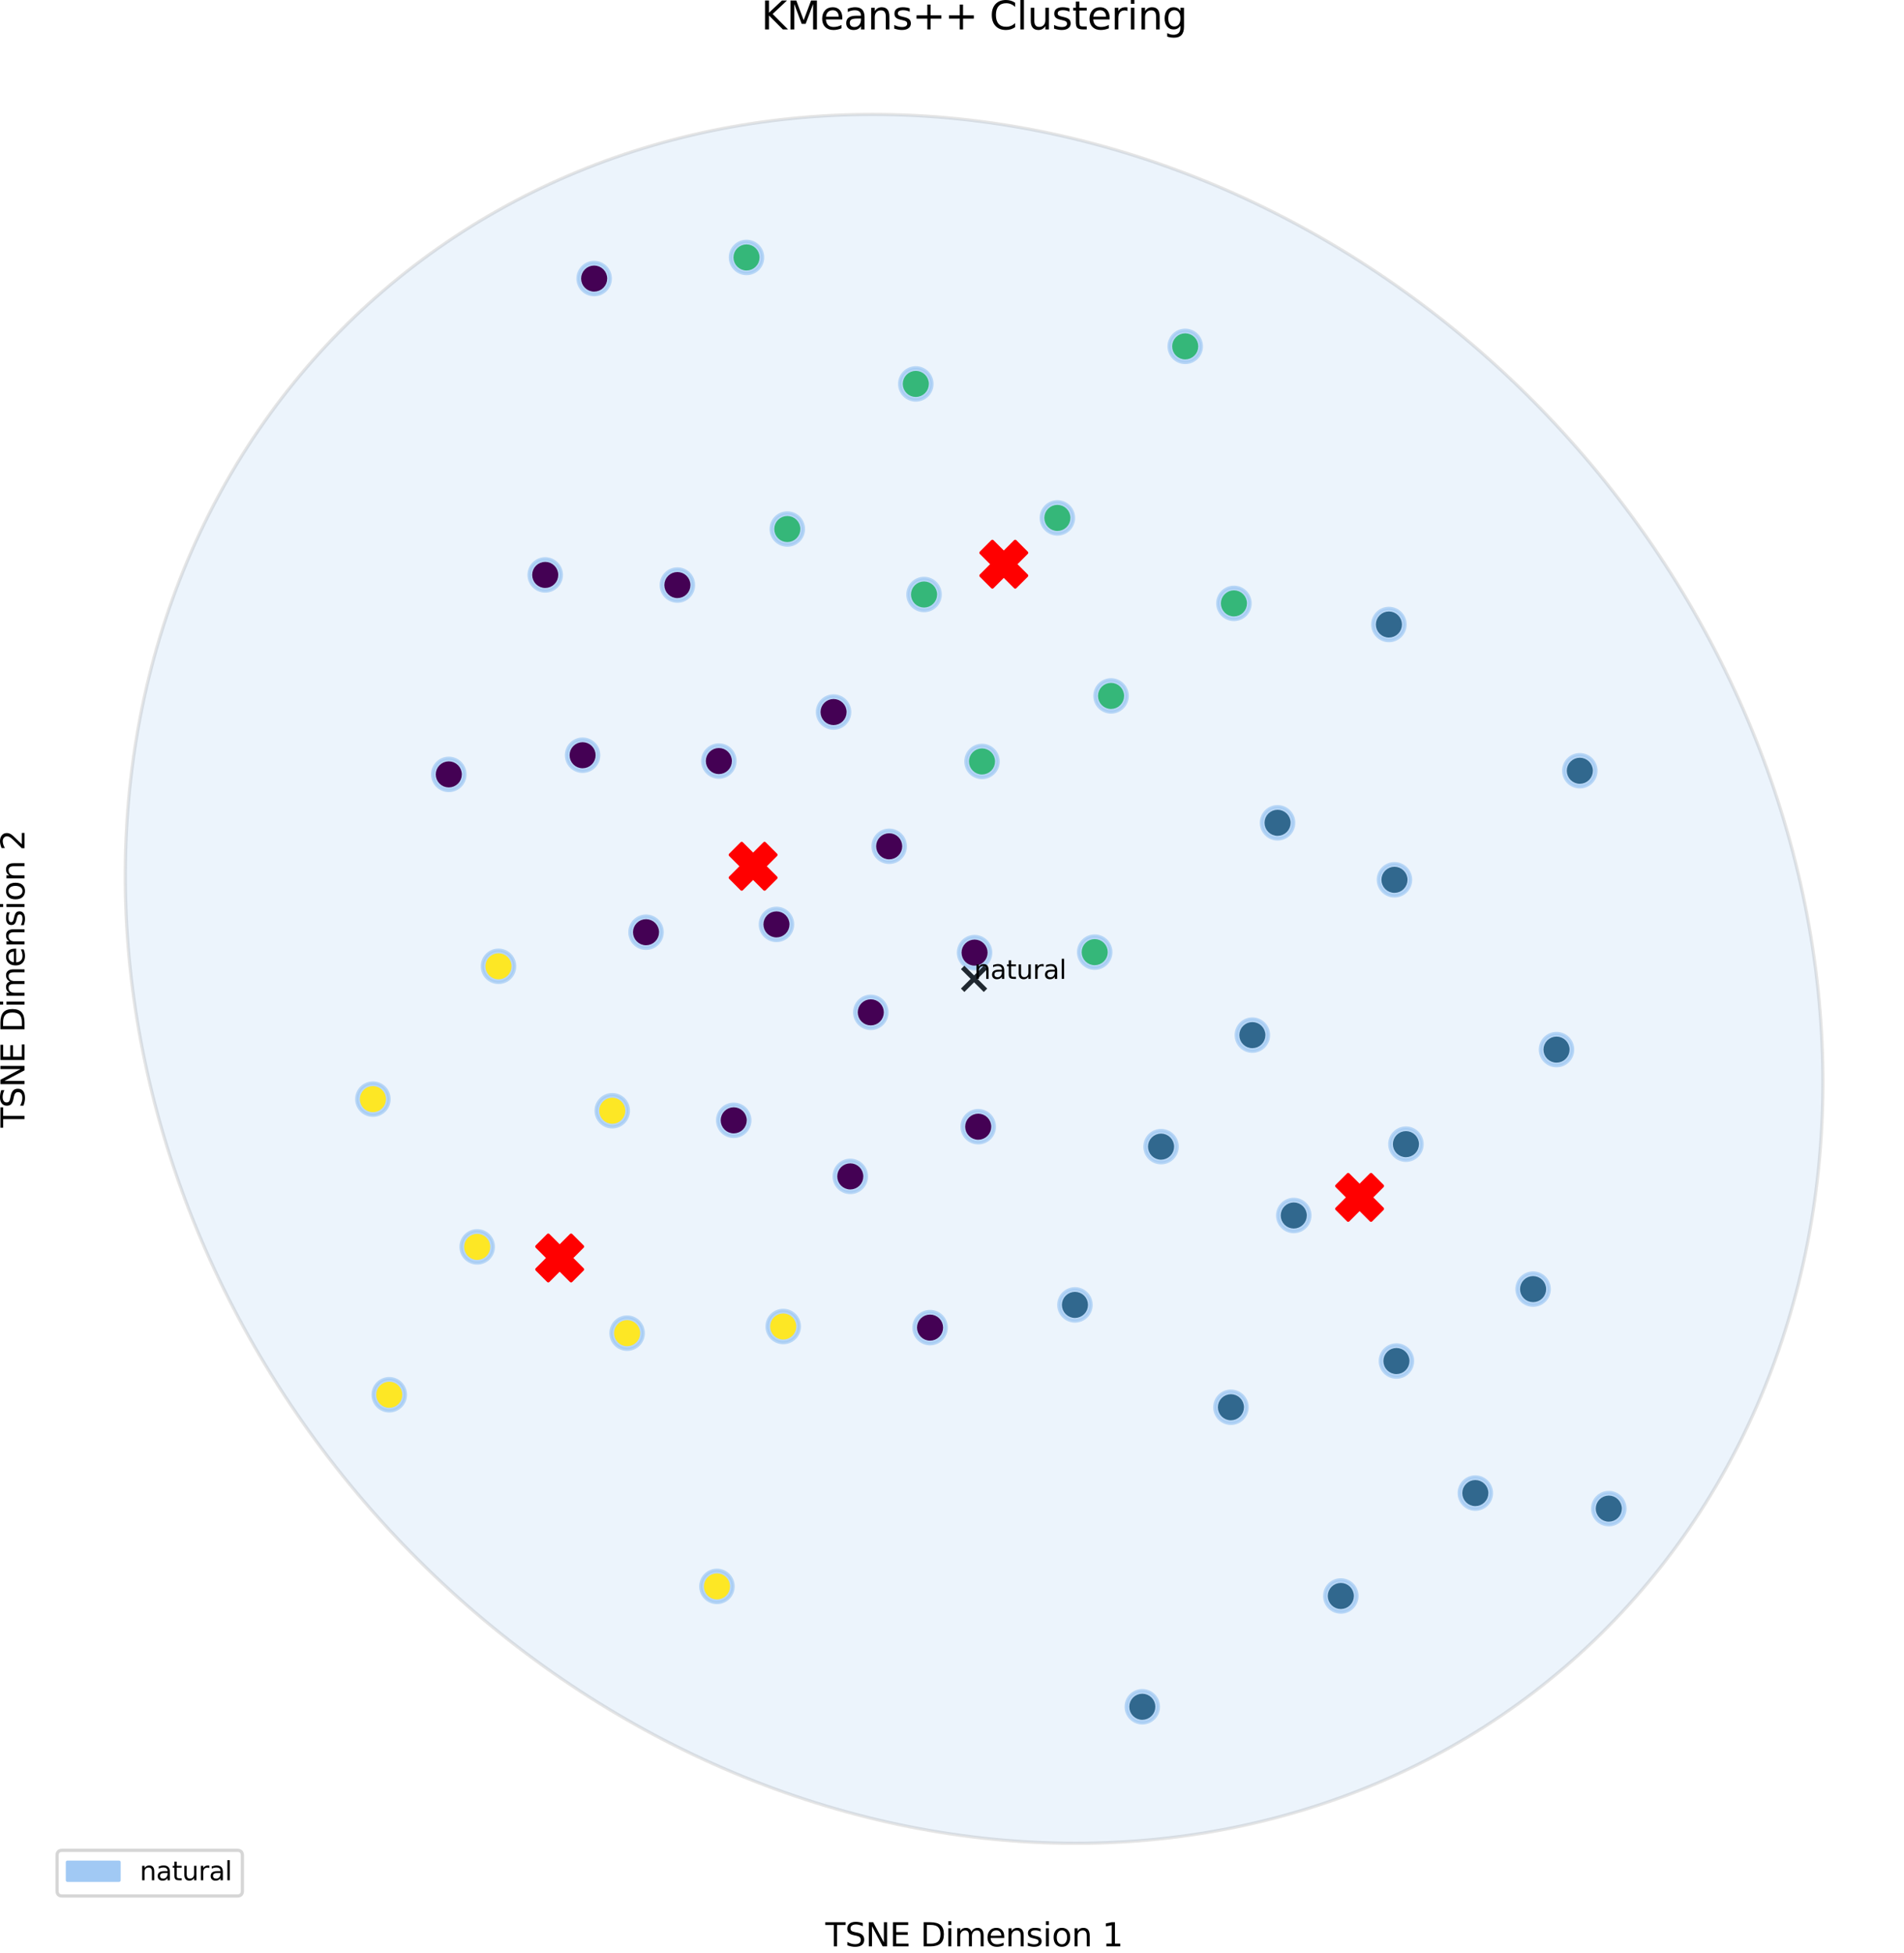 <?xml version="1.0" encoding="utf-8" standalone="no"?>
<!DOCTYPE svg PUBLIC "-//W3C//DTD SVG 1.1//EN"
  "http://www.w3.org/Graphics/SVG/1.1/DTD/svg11.dtd">
<svg xmlns:xlink="http://www.w3.org/1999/xlink" width="589.678pt" height="604.796pt" viewBox="0 0 589.678 604.796" xmlns="http://www.w3.org/2000/svg" version="1.1">
 <defs>
  <style type="text/css">*{stroke-linejoin: round; stroke-linecap: butt}</style>
 </defs>
 <g id="figure_1">
  <g id="patch_1">
   <path d="M 0 604.796 
L 589.678 604.796 
L 589.678 0 
L 0 0 
z
" style="fill: #ffffff"/>
  </g>
  <g id="axes_1">
   <g id="PathCollection_1">
    <defs>
     <path id="me4138daf88" d="M 0 5 
C 1.326 5 2.598 4.473 3.536 3.536 
C 4.473 2.598 5 1.326 5 0 
C 5 -1.326 4.473 -2.598 3.536 -3.536 
C 2.598 -4.473 1.326 -5 0 -5 
C -1.326 -5 -2.598 -4.473 -3.536 -3.536 
C -4.473 -2.598 -5 -1.326 -5 0 
C -5 1.326 -4.473 2.598 -3.536 3.536 
C -2.598 4.473 -1.326 5 0 5 
z
" style="stroke: #a1c9f4; stroke-opacity: 0.7"/>
    </defs>
    <g clip-path="url(#pea88b7bcb2)">
     <use xlink:href="#me4138daf88" x="381.223" y="435.778" style="fill: #a1c9f4; fill-opacity: 0.7; stroke: #a1c9f4; stroke-opacity: 0.7"/>
    </g>
   </g>
   <g id="PathCollection_2">
    <g clip-path="url(#pea88b7bcb2)">
     <use xlink:href="#me4138daf88" x="301.83" y="294.994" style="fill: #a1c9f4; fill-opacity: 0.7; stroke: #a1c9f4; stroke-opacity: 0.7"/>
    </g>
   </g>
   <g id="PathCollection_3">
    <g clip-path="url(#pea88b7bcb2)">
     <use xlink:href="#me4138daf88" x="200.077" y="288.673" style="fill: #a1c9f4; fill-opacity: 0.7; stroke: #a1c9f4; stroke-opacity: 0.7"/>
    </g>
   </g>
   <g id="PathCollection_4">
    <g clip-path="url(#pea88b7bcb2)">
     <use xlink:href="#me4138daf88" x="120.551" y="431.907" style="fill: #a1c9f4; fill-opacity: 0.7; stroke: #a1c9f4; stroke-opacity: 0.7"/>
    </g>
   </g>
   <g id="PathCollection_5">
    <g clip-path="url(#pea88b7bcb2)">
     <use xlink:href="#me4138daf88" x="489.279" y="238.677" style="fill: #a1c9f4; fill-opacity: 0.7; stroke: #a1c9f4; stroke-opacity: 0.7"/>
    </g>
   </g>
   <g id="PathCollection_6">
    <g clip-path="url(#pea88b7bcb2)">
     <use xlink:href="#me4138daf88" x="189.619" y="343.959" style="fill: #a1c9f4; fill-opacity: 0.7; stroke: #a1c9f4; stroke-opacity: 0.7"/>
    </g>
   </g>
   <g id="PathCollection_7">
    <g clip-path="url(#pea88b7bcb2)">
     <use xlink:href="#me4138daf88" x="400.689" y="376.393" style="fill: #a1c9f4; fill-opacity: 0.7; stroke: #a1c9f4; stroke-opacity: 0.7"/>
    </g>
   </g>
   <g id="PathCollection_8">
    <g clip-path="url(#pea88b7bcb2)">
     <use xlink:href="#me4138daf88" x="415.26" y="494.218" style="fill: #a1c9f4; fill-opacity: 0.7; stroke: #a1c9f4; stroke-opacity: 0.7"/>
    </g>
   </g>
   <g id="PathCollection_9">
    <g clip-path="url(#pea88b7bcb2)">
     <use xlink:href="#me4138daf88" x="367.065" y="107.258" style="fill: #a1c9f4; fill-opacity: 0.7; stroke: #a1c9f4; stroke-opacity: 0.7"/>
    </g>
   </g>
   <g id="PathCollection_10">
    <g clip-path="url(#pea88b7bcb2)">
     <use xlink:href="#me4138daf88" x="240.471" y="286.254" style="fill: #a1c9f4; fill-opacity: 0.7; stroke: #a1c9f4; stroke-opacity: 0.7"/>
    </g>
   </g>
   <g id="PathCollection_11">
    <g clip-path="url(#pea88b7bcb2)">
     <use xlink:href="#me4138daf88" x="387.861" y="320.54" style="fill: #a1c9f4; fill-opacity: 0.7; stroke: #a1c9f4; stroke-opacity: 0.7"/>
    </g>
   </g>
   <g id="PathCollection_12">
    <g clip-path="url(#pea88b7bcb2)">
     <use xlink:href="#me4138daf88" x="474.805" y="399.196" style="fill: #a1c9f4; fill-opacity: 0.7; stroke: #a1c9f4; stroke-opacity: 0.7"/>
    </g>
   </g>
   <g id="PathCollection_13">
    <g clip-path="url(#pea88b7bcb2)">
     <use xlink:href="#me4138daf88" x="222.041" y="491.253" style="fill: #a1c9f4; fill-opacity: 0.7; stroke: #a1c9f4; stroke-opacity: 0.7"/>
    </g>
   </g>
   <g id="PathCollection_14">
    <g clip-path="url(#pea88b7bcb2)">
     <use xlink:href="#me4138daf88" x="147.787" y="386.114" style="fill: #a1c9f4; fill-opacity: 0.7; stroke: #a1c9f4; stroke-opacity: 0.7"/>
    </g>
   </g>
   <g id="PathCollection_15">
    <g clip-path="url(#pea88b7bcb2)">
     <use xlink:href="#me4138daf88" x="456.915" y="462.354" style="fill: #a1c9f4; fill-opacity: 0.7; stroke: #a1c9f4; stroke-opacity: 0.7"/>
    </g>
   </g>
   <g id="PathCollection_16">
    <g clip-path="url(#pea88b7bcb2)">
     <use xlink:href="#me4138daf88" x="482.062" y="325.029" style="fill: #a1c9f4; fill-opacity: 0.7; stroke: #a1c9f4; stroke-opacity: 0.7"/>
    </g>
   </g>
   <g id="PathCollection_17">
    <g clip-path="url(#pea88b7bcb2)">
     <use xlink:href="#me4138daf88" x="353.777" y="528.525" style="fill: #a1c9f4; fill-opacity: 0.7; stroke: #a1c9f4; stroke-opacity: 0.7"/>
    </g>
   </g>
   <g id="PathCollection_18">
    <g clip-path="url(#pea88b7bcb2)">
     <use xlink:href="#me4138daf88" x="209.791" y="181.175" style="fill: #a1c9f4; fill-opacity: 0.7; stroke: #a1c9f4; stroke-opacity: 0.7"/>
    </g>
   </g>
   <g id="PathCollection_19">
    <g clip-path="url(#pea88b7bcb2)">
     <use xlink:href="#me4138daf88" x="168.855" y="178.032" style="fill: #a1c9f4; fill-opacity: 0.7; stroke: #a1c9f4; stroke-opacity: 0.7"/>
    </g>
   </g>
   <g id="PathCollection_20">
    <g clip-path="url(#pea88b7bcb2)">
     <use xlink:href="#me4138daf88" x="275.383" y="262.068" style="fill: #a1c9f4; fill-opacity: 0.7; stroke: #a1c9f4; stroke-opacity: 0.7"/>
    </g>
   </g>
   <g id="PathCollection_21">
    <g clip-path="url(#pea88b7bcb2)">
     <use xlink:href="#me4138daf88" x="327.473" y="160.379" style="fill: #a1c9f4; fill-opacity: 0.7; stroke: #a1c9f4; stroke-opacity: 0.7"/>
    </g>
   </g>
   <g id="PathCollection_22">
    <g clip-path="url(#pea88b7bcb2)">
     <use xlink:href="#me4138daf88" x="184.012" y="86.267" style="fill: #a1c9f4; fill-opacity: 0.7; stroke: #a1c9f4; stroke-opacity: 0.7"/>
    </g>
   </g>
   <g id="PathCollection_23">
    <g clip-path="url(#pea88b7bcb2)">
     <use xlink:href="#me4138daf88" x="227.24" y="346.924" style="fill: #a1c9f4; fill-opacity: 0.7; stroke: #a1c9f4; stroke-opacity: 0.7"/>
    </g>
   </g>
   <g id="PathCollection_24">
    <g clip-path="url(#pea88b7bcb2)">
     <use xlink:href="#me4138daf88" x="115.492" y="340.361" style="fill: #a1c9f4; fill-opacity: 0.7; stroke: #a1c9f4; stroke-opacity: 0.7"/>
    </g>
   </g>
   <g id="PathCollection_25">
    <g clip-path="url(#pea88b7bcb2)">
     <use xlink:href="#me4138daf88" x="382.154" y="186.846" style="fill: #a1c9f4; fill-opacity: 0.7; stroke: #a1c9f4; stroke-opacity: 0.7"/>
    </g>
   </g>
   <g id="PathCollection_26">
    <g clip-path="url(#pea88b7bcb2)">
     <use xlink:href="#me4138daf88" x="304.134" y="235.794" style="fill: #a1c9f4; fill-opacity: 0.7; stroke: #a1c9f4; stroke-opacity: 0.7"/>
    </g>
   </g>
   <g id="PathCollection_27">
    <g clip-path="url(#pea88b7bcb2)">
     <use xlink:href="#me4138daf88" x="288.044" y="411.112" style="fill: #a1c9f4; fill-opacity: 0.7; stroke: #a1c9f4; stroke-opacity: 0.7"/>
    </g>
   </g>
   <g id="PathCollection_28">
    <g clip-path="url(#pea88b7bcb2)">
     <use xlink:href="#me4138daf88" x="243.835" y="163.827" style="fill: #a1c9f4; fill-opacity: 0.7; stroke: #a1c9f4; stroke-opacity: 0.7"/>
    </g>
   </g>
   <g id="PathCollection_29">
    <g clip-path="url(#pea88b7bcb2)">
     <use xlink:href="#me4138daf88" x="242.567" y="410.77" style="fill: #a1c9f4; fill-opacity: 0.7; stroke: #a1c9f4; stroke-opacity: 0.7"/>
    </g>
   </g>
   <g id="PathCollection_30">
    <g clip-path="url(#pea88b7bcb2)">
     <use xlink:href="#me4138daf88" x="283.628" y="118.887" style="fill: #a1c9f4; fill-opacity: 0.7; stroke: #a1c9f4; stroke-opacity: 0.7"/>
    </g>
   </g>
   <g id="PathCollection_31">
    <g clip-path="url(#pea88b7bcb2)">
     <use xlink:href="#me4138daf88" x="339.033" y="294.845" style="fill: #a1c9f4; fill-opacity: 0.7; stroke: #a1c9f4; stroke-opacity: 0.7"/>
    </g>
   </g>
   <g id="PathCollection_32">
    <g clip-path="url(#pea88b7bcb2)">
     <use xlink:href="#me4138daf88" x="302.958" y="348.899" style="fill: #a1c9f4; fill-opacity: 0.7; stroke: #a1c9f4; stroke-opacity: 0.7"/>
    </g>
   </g>
   <g id="PathCollection_33">
    <g clip-path="url(#pea88b7bcb2)">
     <use xlink:href="#me4138daf88" x="180.434" y="233.864" style="fill: #a1c9f4; fill-opacity: 0.7; stroke: #a1c9f4; stroke-opacity: 0.7"/>
    </g>
   </g>
   <g id="PathCollection_34">
    <g clip-path="url(#pea88b7bcb2)">
     <use xlink:href="#me4138daf88" x="344.095" y="215.5" style="fill: #a1c9f4; fill-opacity: 0.7; stroke: #a1c9f4; stroke-opacity: 0.7"/>
    </g>
   </g>
   <g id="PathCollection_35">
    <g clip-path="url(#pea88b7bcb2)">
     <use xlink:href="#me4138daf88" x="258.156" y="220.499" style="fill: #a1c9f4; fill-opacity: 0.7; stroke: #a1c9f4; stroke-opacity: 0.7"/>
    </g>
   </g>
   <g id="PathCollection_36">
    <g clip-path="url(#pea88b7bcb2)">
     <use xlink:href="#me4138daf88" x="395.667" y="254.792" style="fill: #a1c9f4; fill-opacity: 0.7; stroke: #a1c9f4; stroke-opacity: 0.7"/>
    </g>
   </g>
   <g id="PathCollection_37">
    <g clip-path="url(#pea88b7bcb2)">
     <use xlink:href="#me4138daf88" x="286.182" y="184.099" style="fill: #a1c9f4; fill-opacity: 0.7; stroke: #a1c9f4; stroke-opacity: 0.7"/>
    </g>
   </g>
   <g id="PathCollection_38">
    <g clip-path="url(#pea88b7bcb2)">
     <use xlink:href="#me4138daf88" x="430.15" y="193.39" style="fill: #a1c9f4; fill-opacity: 0.7; stroke: #a1c9f4; stroke-opacity: 0.7"/>
    </g>
   </g>
   <g id="PathCollection_39">
    <g clip-path="url(#pea88b7bcb2)">
     <use xlink:href="#me4138daf88" x="359.585" y="355.075" style="fill: #a1c9f4; fill-opacity: 0.7; stroke: #a1c9f4; stroke-opacity: 0.7"/>
    </g>
   </g>
   <g id="PathCollection_40">
    <g clip-path="url(#pea88b7bcb2)">
     <use xlink:href="#me4138daf88" x="138.991" y="239.806" style="fill: #a1c9f4; fill-opacity: 0.7; stroke: #a1c9f4; stroke-opacity: 0.7"/>
    </g>
   </g>
   <g id="PathCollection_41">
    <g clip-path="url(#pea88b7bcb2)">
     <use xlink:href="#me4138daf88" x="154.384" y="299.229" style="fill: #a1c9f4; fill-opacity: 0.7; stroke: #a1c9f4; stroke-opacity: 0.7"/>
    </g>
   </g>
   <g id="PathCollection_42">
    <g clip-path="url(#pea88b7bcb2)">
     <use xlink:href="#me4138daf88" x="432.481" y="421.464" style="fill: #a1c9f4; fill-opacity: 0.7; stroke: #a1c9f4; stroke-opacity: 0.7"/>
    </g>
   </g>
   <g id="PathCollection_43">
    <g clip-path="url(#pea88b7bcb2)">
     <use xlink:href="#me4138daf88" x="498.252" y="467.168" style="fill: #a1c9f4; fill-opacity: 0.7; stroke: #a1c9f4; stroke-opacity: 0.7"/>
    </g>
   </g>
   <g id="PathCollection_44">
    <g clip-path="url(#pea88b7bcb2)">
     <use xlink:href="#me4138daf88" x="231.199" y="79.719" style="fill: #a1c9f4; fill-opacity: 0.7; stroke: #a1c9f4; stroke-opacity: 0.7"/>
    </g>
   </g>
   <g id="PathCollection_45">
    <g clip-path="url(#pea88b7bcb2)">
     <use xlink:href="#me4138daf88" x="269.688" y="313.49" style="fill: #a1c9f4; fill-opacity: 0.7; stroke: #a1c9f4; stroke-opacity: 0.7"/>
    </g>
   </g>
   <g id="PathCollection_46">
    <g clip-path="url(#pea88b7bcb2)">
     <use xlink:href="#me4138daf88" x="263.338" y="364.287" style="fill: #a1c9f4; fill-opacity: 0.7; stroke: #a1c9f4; stroke-opacity: 0.7"/>
    </g>
   </g>
   <g id="PathCollection_47">
    <g clip-path="url(#pea88b7bcb2)">
     <use xlink:href="#me4138daf88" x="332.919" y="404.081" style="fill: #a1c9f4; fill-opacity: 0.7; stroke: #a1c9f4; stroke-opacity: 0.7"/>
    </g>
   </g>
   <g id="PathCollection_48">
    <g clip-path="url(#pea88b7bcb2)">
     <use xlink:href="#me4138daf88" x="222.633" y="235.67" style="fill: #a1c9f4; fill-opacity: 0.7; stroke: #a1c9f4; stroke-opacity: 0.7"/>
    </g>
   </g>
   <g id="PathCollection_49">
    <g clip-path="url(#pea88b7bcb2)">
     <use xlink:href="#me4138daf88" x="194.22" y="412.831" style="fill: #a1c9f4; fill-opacity: 0.7; stroke: #a1c9f4; stroke-opacity: 0.7"/>
    </g>
   </g>
   <g id="PathCollection_50">
    <g clip-path="url(#pea88b7bcb2)">
     <use xlink:href="#me4138daf88" x="435.424" y="354.307" style="fill: #a1c9f4; fill-opacity: 0.7; stroke: #a1c9f4; stroke-opacity: 0.7"/>
    </g>
   </g>
   <g id="PathCollection_51">
    <g clip-path="url(#pea88b7bcb2)">
     <use xlink:href="#me4138daf88" x="431.872" y="272.446" style="fill: #a1c9f4; fill-opacity: 0.7; stroke: #a1c9f4; stroke-opacity: 0.7"/>
    </g>
   </g>
   <g id="PathCollection_52">
    <defs>
     <path id="mb7b58f27f3" d="M -3.536 3.536 
L 3.536 -3.536 
M -3.536 -3.536 
L 3.536 3.536 
" style="stroke: #000000; stroke-width: 1.5"/>
    </defs>
    <g clip-path="url(#pea88b7bcb2)">
     <use xlink:href="#mb7b58f27f3" x="301.678" y="303.118" style="stroke: #000000; stroke-width: 1.5"/>
    </g>
   </g>
   <g id="patch_2">
    <path d="M 278.037 564.936 
C 347.472 579.72 416.564 566.313 470.095 527.668 
C 523.626 489.024 557.227 428.297 563.496 358.862 
C 569.766 289.427 548.193 216.953 503.528 157.401 
C 458.863 97.85 394.754 56.083 325.319 41.3 
C 255.884 26.517 186.793 39.924 133.261 78.568 
C 79.73 117.213 46.13 177.94 39.86 247.375 
C 33.59 316.81 55.163 389.283 99.828 448.835 
C 144.493 508.386 208.602 550.153 278.037 564.936 
z
" clip-path="url(#pea88b7bcb2)" style="fill: #a1c9f4; opacity: 0.2; stroke: #7d7d7d; stroke-linejoin: miter"/>
   </g>
   <g id="PathCollection_53">
    <defs>
     <path id="C0_0_90eabbd5a5" d="M 0 3.536 
C 0.938 3.536 1.837 3.163 2.5 2.5 
C 3.163 1.837 3.536 0.938 3.536 -0 
C 3.536 -0.938 3.163 -1.837 2.5 -2.5 
C 1.837 -3.163 0.938 -3.536 0 -3.536 
C -0.938 -3.536 -1.837 -3.163 -2.5 -2.5 
C -3.163 -1.837 -3.536 -0.938 -3.536 0 
C -3.536 0.938 -3.163 1.837 -2.5 2.5 
C -1.837 3.163 -0.938 3.536 0 3.536 
z
"/>
    </defs>
    <g clip-path="url(#pea88b7bcb2)">
     <use xlink:href="#C0_0_90eabbd5a5" x="381.223" y="435.778" style="fill: #31688e; stroke: #31688e"/>
    </g>
    <g clip-path="url(#pea88b7bcb2)">
     <use xlink:href="#C0_0_90eabbd5a5" x="301.83" y="294.994" style="fill: #440154; stroke: #440154"/>
    </g>
    <g clip-path="url(#pea88b7bcb2)">
     <use xlink:href="#C0_0_90eabbd5a5" x="200.077" y="288.673" style="fill: #440154; stroke: #440154"/>
    </g>
    <g clip-path="url(#pea88b7bcb2)">
     <use xlink:href="#C0_0_90eabbd5a5" x="120.551" y="431.907" style="fill: #fde725; stroke: #fde725"/>
    </g>
    <g clip-path="url(#pea88b7bcb2)">
     <use xlink:href="#C0_0_90eabbd5a5" x="489.279" y="238.677" style="fill: #31688e; stroke: #31688e"/>
    </g>
    <g clip-path="url(#pea88b7bcb2)">
     <use xlink:href="#C0_0_90eabbd5a5" x="189.619" y="343.959" style="fill: #fde725; stroke: #fde725"/>
    </g>
    <g clip-path="url(#pea88b7bcb2)">
     <use xlink:href="#C0_0_90eabbd5a5" x="400.689" y="376.393" style="fill: #31688e; stroke: #31688e"/>
    </g>
    <g clip-path="url(#pea88b7bcb2)">
     <use xlink:href="#C0_0_90eabbd5a5" x="415.26" y="494.218" style="fill: #31688e; stroke: #31688e"/>
    </g>
    <g clip-path="url(#pea88b7bcb2)">
     <use xlink:href="#C0_0_90eabbd5a5" x="367.065" y="107.258" style="fill: #35b779; stroke: #35b779"/>
    </g>
    <g clip-path="url(#pea88b7bcb2)">
     <use xlink:href="#C0_0_90eabbd5a5" x="240.471" y="286.254" style="fill: #440154; stroke: #440154"/>
    </g>
    <g clip-path="url(#pea88b7bcb2)">
     <use xlink:href="#C0_0_90eabbd5a5" x="387.861" y="320.54" style="fill: #31688e; stroke: #31688e"/>
    </g>
    <g clip-path="url(#pea88b7bcb2)">
     <use xlink:href="#C0_0_90eabbd5a5" x="474.805" y="399.196" style="fill: #31688e; stroke: #31688e"/>
    </g>
    <g clip-path="url(#pea88b7bcb2)">
     <use xlink:href="#C0_0_90eabbd5a5" x="222.041" y="491.253" style="fill: #fde725; stroke: #fde725"/>
    </g>
    <g clip-path="url(#pea88b7bcb2)">
     <use xlink:href="#C0_0_90eabbd5a5" x="147.787" y="386.114" style="fill: #fde725; stroke: #fde725"/>
    </g>
    <g clip-path="url(#pea88b7bcb2)">
     <use xlink:href="#C0_0_90eabbd5a5" x="456.915" y="462.354" style="fill: #31688e; stroke: #31688e"/>
    </g>
    <g clip-path="url(#pea88b7bcb2)">
     <use xlink:href="#C0_0_90eabbd5a5" x="482.062" y="325.029" style="fill: #31688e; stroke: #31688e"/>
    </g>
    <g clip-path="url(#pea88b7bcb2)">
     <use xlink:href="#C0_0_90eabbd5a5" x="353.777" y="528.525" style="fill: #31688e; stroke: #31688e"/>
    </g>
    <g clip-path="url(#pea88b7bcb2)">
     <use xlink:href="#C0_0_90eabbd5a5" x="209.791" y="181.175" style="fill: #440154; stroke: #440154"/>
    </g>
    <g clip-path="url(#pea88b7bcb2)">
     <use xlink:href="#C0_0_90eabbd5a5" x="168.855" y="178.032" style="fill: #440154; stroke: #440154"/>
    </g>
    <g clip-path="url(#pea88b7bcb2)">
     <use xlink:href="#C0_0_90eabbd5a5" x="275.383" y="262.068" style="fill: #440154; stroke: #440154"/>
    </g>
    <g clip-path="url(#pea88b7bcb2)">
     <use xlink:href="#C0_0_90eabbd5a5" x="327.473" y="160.379" style="fill: #35b779; stroke: #35b779"/>
    </g>
    <g clip-path="url(#pea88b7bcb2)">
     <use xlink:href="#C0_0_90eabbd5a5" x="184.012" y="86.267" style="fill: #440154; stroke: #440154"/>
    </g>
    <g clip-path="url(#pea88b7bcb2)">
     <use xlink:href="#C0_0_90eabbd5a5" x="227.24" y="346.924" style="fill: #440154; stroke: #440154"/>
    </g>
    <g clip-path="url(#pea88b7bcb2)">
     <use xlink:href="#C0_0_90eabbd5a5" x="115.492" y="340.361" style="fill: #fde725; stroke: #fde725"/>
    </g>
    <g clip-path="url(#pea88b7bcb2)">
     <use xlink:href="#C0_0_90eabbd5a5" x="382.154" y="186.846" style="fill: #35b779; stroke: #35b779"/>
    </g>
    <g clip-path="url(#pea88b7bcb2)">
     <use xlink:href="#C0_0_90eabbd5a5" x="304.134" y="235.794" style="fill: #35b779; stroke: #35b779"/>
    </g>
    <g clip-path="url(#pea88b7bcb2)">
     <use xlink:href="#C0_0_90eabbd5a5" x="288.044" y="411.112" style="fill: #440154; stroke: #440154"/>
    </g>
    <g clip-path="url(#pea88b7bcb2)">
     <use xlink:href="#C0_0_90eabbd5a5" x="243.835" y="163.827" style="fill: #35b779; stroke: #35b779"/>
    </g>
    <g clip-path="url(#pea88b7bcb2)">
     <use xlink:href="#C0_0_90eabbd5a5" x="242.567" y="410.77" style="fill: #fde725; stroke: #fde725"/>
    </g>
    <g clip-path="url(#pea88b7bcb2)">
     <use xlink:href="#C0_0_90eabbd5a5" x="283.628" y="118.887" style="fill: #35b779; stroke: #35b779"/>
    </g>
    <g clip-path="url(#pea88b7bcb2)">
     <use xlink:href="#C0_0_90eabbd5a5" x="339.033" y="294.845" style="fill: #35b779; stroke: #35b779"/>
    </g>
    <g clip-path="url(#pea88b7bcb2)">
     <use xlink:href="#C0_0_90eabbd5a5" x="302.958" y="348.899" style="fill: #440154; stroke: #440154"/>
    </g>
    <g clip-path="url(#pea88b7bcb2)">
     <use xlink:href="#C0_0_90eabbd5a5" x="180.434" y="233.864" style="fill: #440154; stroke: #440154"/>
    </g>
    <g clip-path="url(#pea88b7bcb2)">
     <use xlink:href="#C0_0_90eabbd5a5" x="344.095" y="215.5" style="fill: #35b779; stroke: #35b779"/>
    </g>
    <g clip-path="url(#pea88b7bcb2)">
     <use xlink:href="#C0_0_90eabbd5a5" x="258.156" y="220.499" style="fill: #440154; stroke: #440154"/>
    </g>
    <g clip-path="url(#pea88b7bcb2)">
     <use xlink:href="#C0_0_90eabbd5a5" x="395.667" y="254.792" style="fill: #31688e; stroke: #31688e"/>
    </g>
    <g clip-path="url(#pea88b7bcb2)">
     <use xlink:href="#C0_0_90eabbd5a5" x="286.182" y="184.099" style="fill: #35b779; stroke: #35b779"/>
    </g>
    <g clip-path="url(#pea88b7bcb2)">
     <use xlink:href="#C0_0_90eabbd5a5" x="430.15" y="193.39" style="fill: #31688e; stroke: #31688e"/>
    </g>
    <g clip-path="url(#pea88b7bcb2)">
     <use xlink:href="#C0_0_90eabbd5a5" x="359.585" y="355.075" style="fill: #31688e; stroke: #31688e"/>
    </g>
    <g clip-path="url(#pea88b7bcb2)">
     <use xlink:href="#C0_0_90eabbd5a5" x="138.991" y="239.806" style="fill: #440154; stroke: #440154"/>
    </g>
    <g clip-path="url(#pea88b7bcb2)">
     <use xlink:href="#C0_0_90eabbd5a5" x="154.384" y="299.229" style="fill: #fde725; stroke: #fde725"/>
    </g>
    <g clip-path="url(#pea88b7bcb2)">
     <use xlink:href="#C0_0_90eabbd5a5" x="432.481" y="421.464" style="fill: #31688e; stroke: #31688e"/>
    </g>
    <g clip-path="url(#pea88b7bcb2)">
     <use xlink:href="#C0_0_90eabbd5a5" x="498.252" y="467.168" style="fill: #31688e; stroke: #31688e"/>
    </g>
    <g clip-path="url(#pea88b7bcb2)">
     <use xlink:href="#C0_0_90eabbd5a5" x="231.199" y="79.719" style="fill: #35b779; stroke: #35b779"/>
    </g>
    <g clip-path="url(#pea88b7bcb2)">
     <use xlink:href="#C0_0_90eabbd5a5" x="269.688" y="313.49" style="fill: #440154; stroke: #440154"/>
    </g>
    <g clip-path="url(#pea88b7bcb2)">
     <use xlink:href="#C0_0_90eabbd5a5" x="263.338" y="364.287" style="fill: #440154; stroke: #440154"/>
    </g>
    <g clip-path="url(#pea88b7bcb2)">
     <use xlink:href="#C0_0_90eabbd5a5" x="332.919" y="404.081" style="fill: #31688e; stroke: #31688e"/>
    </g>
    <g clip-path="url(#pea88b7bcb2)">
     <use xlink:href="#C0_0_90eabbd5a5" x="222.633" y="235.67" style="fill: #440154; stroke: #440154"/>
    </g>
    <g clip-path="url(#pea88b7bcb2)">
     <use xlink:href="#C0_0_90eabbd5a5" x="194.22" y="412.831" style="fill: #fde725; stroke: #fde725"/>
    </g>
    <g clip-path="url(#pea88b7bcb2)">
     <use xlink:href="#C0_0_90eabbd5a5" x="435.424" y="354.307" style="fill: #31688e; stroke: #31688e"/>
    </g>
    <g clip-path="url(#pea88b7bcb2)">
     <use xlink:href="#C0_0_90eabbd5a5" x="431.872" y="272.446" style="fill: #31688e; stroke: #31688e"/>
    </g>
   </g>
   <g id="PathCollection_54">
    <defs>
     <path id="ma00e5d5977" d="M -3.536 7.071 
L 0 3.536 
L 3.536 7.071 
L 7.071 3.536 
L 3.536 0 
L 7.071 -3.536 
L 3.536 -7.071 
L 0 -3.536 
L -3.536 -7.071 
L -7.071 -3.536 
L -3.536 0 
L -7.071 3.536 
z
" style="stroke: #ff0000"/>
    </defs>
    <g clip-path="url(#pea88b7bcb2)">
     <use xlink:href="#ma00e5d5977" x="233.244" y="268.251" style="fill: #ff0000; stroke: #ff0000"/>
     <use xlink:href="#ma00e5d5977" x="421.072" y="370.79" style="fill: #ff0000; stroke: #ff0000"/>
     <use xlink:href="#ma00e5d5977" x="310.88" y="174.715" style="fill: #ff0000; stroke: #ff0000"/>
     <use xlink:href="#ma00e5d5977" x="173.333" y="389.553" style="fill: #ff0000; stroke: #ff0000"/>
    </g>
   </g>
   <g id="matplotlib.axis_1">
    <g id="text_1">
     <!-- TSNE Dimension 1 -->
     <g transform="translate(255.614 602.717) scale(0.1 -0.1)">
      <defs>
       <path id="DejaVuSans-54" d="M -19 4666 
L 3928 4666 
L 3928 4134 
L 2272 4134 
L 2272 0 
L 1638 0 
L 1638 4134 
L -19 4134 
L -19 4666 
z
" transform="scale(0.016)"/>
       <path id="DejaVuSans-53" d="M 3425 4513 
L 3425 3897 
Q 3066 4069 2747 4153 
Q 2428 4238 2131 4238 
Q 1616 4238 1336 4038 
Q 1056 3838 1056 3469 
Q 1056 3159 1242 3001 
Q 1428 2844 1947 2747 
L 2328 2669 
Q 3034 2534 3370 2195 
Q 3706 1856 3706 1288 
Q 3706 609 3251 259 
Q 2797 -91 1919 -91 
Q 1588 -91 1214 -16 
Q 841 59 441 206 
L 441 856 
Q 825 641 1194 531 
Q 1563 422 1919 422 
Q 2459 422 2753 634 
Q 3047 847 3047 1241 
Q 3047 1584 2836 1778 
Q 2625 1972 2144 2069 
L 1759 2144 
Q 1053 2284 737 2584 
Q 422 2884 422 3419 
Q 422 4038 858 4394 
Q 1294 4750 2059 4750 
Q 2388 4750 2728 4690 
Q 3069 4631 3425 4513 
z
" transform="scale(0.016)"/>
       <path id="DejaVuSans-4e" d="M 628 4666 
L 1478 4666 
L 3547 763 
L 3547 4666 
L 4159 4666 
L 4159 0 
L 3309 0 
L 1241 3903 
L 1241 0 
L 628 0 
L 628 4666 
z
" transform="scale(0.016)"/>
       <path id="DejaVuSans-45" d="M 628 4666 
L 3578 4666 
L 3578 4134 
L 1259 4134 
L 1259 2753 
L 3481 2753 
L 3481 2222 
L 1259 2222 
L 1259 531 
L 3634 531 
L 3634 0 
L 628 0 
L 628 4666 
z
" transform="scale(0.016)"/>
       <path id="DejaVuSans-20" transform="scale(0.016)"/>
       <path id="DejaVuSans-44" d="M 1259 4147 
L 1259 519 
L 2022 519 
Q 2988 519 3436 956 
Q 3884 1394 3884 2338 
Q 3884 3275 3436 3711 
Q 2988 4147 2022 4147 
L 1259 4147 
z
M 628 4666 
L 1925 4666 
Q 3281 4666 3915 4102 
Q 4550 3538 4550 2338 
Q 4550 1131 3912 565 
Q 3275 0 1925 0 
L 628 0 
L 628 4666 
z
" transform="scale(0.016)"/>
       <path id="DejaVuSans-69" d="M 603 3500 
L 1178 3500 
L 1178 0 
L 603 0 
L 603 3500 
z
M 603 4863 
L 1178 4863 
L 1178 4134 
L 603 4134 
L 603 4863 
z
" transform="scale(0.016)"/>
       <path id="DejaVuSans-6d" d="M 3328 2828 
Q 3544 3216 3844 3400 
Q 4144 3584 4550 3584 
Q 5097 3584 5394 3201 
Q 5691 2819 5691 2113 
L 5691 0 
L 5113 0 
L 5113 2094 
Q 5113 2597 4934 2840 
Q 4756 3084 4391 3084 
Q 3944 3084 3684 2787 
Q 3425 2491 3425 1978 
L 3425 0 
L 2847 0 
L 2847 2094 
Q 2847 2600 2669 2842 
Q 2491 3084 2119 3084 
Q 1678 3084 1418 2786 
Q 1159 2488 1159 1978 
L 1159 0 
L 581 0 
L 581 3500 
L 1159 3500 
L 1159 2956 
Q 1356 3278 1631 3431 
Q 1906 3584 2284 3584 
Q 2666 3584 2933 3390 
Q 3200 3197 3328 2828 
z
" transform="scale(0.016)"/>
       <path id="DejaVuSans-65" d="M 3597 1894 
L 3597 1613 
L 953 1613 
Q 991 1019 1311 708 
Q 1631 397 2203 397 
Q 2534 397 2845 478 
Q 3156 559 3463 722 
L 3463 178 
Q 3153 47 2828 -22 
Q 2503 -91 2169 -91 
Q 1331 -91 842 396 
Q 353 884 353 1716 
Q 353 2575 817 3079 
Q 1281 3584 2069 3584 
Q 2775 3584 3186 3129 
Q 3597 2675 3597 1894 
z
M 3022 2063 
Q 3016 2534 2758 2815 
Q 2500 3097 2075 3097 
Q 1594 3097 1305 2825 
Q 1016 2553 972 2059 
L 3022 2063 
z
" transform="scale(0.016)"/>
       <path id="DejaVuSans-6e" d="M 3513 2113 
L 3513 0 
L 2938 0 
L 2938 2094 
Q 2938 2591 2744 2837 
Q 2550 3084 2163 3084 
Q 1697 3084 1428 2787 
Q 1159 2491 1159 1978 
L 1159 0 
L 581 0 
L 581 3500 
L 1159 3500 
L 1159 2956 
Q 1366 3272 1645 3428 
Q 1925 3584 2291 3584 
Q 2894 3584 3203 3211 
Q 3513 2838 3513 2113 
z
" transform="scale(0.016)"/>
       <path id="DejaVuSans-73" d="M 2834 3397 
L 2834 2853 
Q 2591 2978 2328 3040 
Q 2066 3103 1784 3103 
Q 1356 3103 1142 2972 
Q 928 2841 928 2578 
Q 928 2378 1081 2264 
Q 1234 2150 1697 2047 
L 1894 2003 
Q 2506 1872 2764 1633 
Q 3022 1394 3022 966 
Q 3022 478 2636 193 
Q 2250 -91 1575 -91 
Q 1294 -91 989 -36 
Q 684 19 347 128 
L 347 722 
Q 666 556 975 473 
Q 1284 391 1588 391 
Q 1994 391 2212 530 
Q 2431 669 2431 922 
Q 2431 1156 2273 1281 
Q 2116 1406 1581 1522 
L 1381 1569 
Q 847 1681 609 1914 
Q 372 2147 372 2553 
Q 372 3047 722 3315 
Q 1072 3584 1716 3584 
Q 2034 3584 2315 3537 
Q 2597 3491 2834 3397 
z
" transform="scale(0.016)"/>
       <path id="DejaVuSans-6f" d="M 1959 3097 
Q 1497 3097 1228 2736 
Q 959 2375 959 1747 
Q 959 1119 1226 758 
Q 1494 397 1959 397 
Q 2419 397 2687 759 
Q 2956 1122 2956 1747 
Q 2956 2369 2687 2733 
Q 2419 3097 1959 3097 
z
M 1959 3584 
Q 2709 3584 3137 3096 
Q 3566 2609 3566 1747 
Q 3566 888 3137 398 
Q 2709 -91 1959 -91 
Q 1206 -91 779 398 
Q 353 888 353 1747 
Q 353 2609 779 3096 
Q 1206 3584 1959 3584 
z
" transform="scale(0.016)"/>
       <path id="DejaVuSans-31" d="M 794 531 
L 1825 531 
L 1825 4091 
L 703 3866 
L 703 4441 
L 1819 4666 
L 2450 4666 
L 2450 531 
L 3481 531 
L 3481 0 
L 794 0 
L 794 531 
z
" transform="scale(0.016)"/>
      </defs>
      <use xlink:href="#DejaVuSans-54"/>
      <use xlink:href="#DejaVuSans-53" x="61.084"/>
      <use xlink:href="#DejaVuSans-4e" x="124.561"/>
      <use xlink:href="#DejaVuSans-45" x="199.365"/>
      <use xlink:href="#DejaVuSans-20" x="262.549"/>
      <use xlink:href="#DejaVuSans-44" x="294.336"/>
      <use xlink:href="#DejaVuSans-69" x="371.338"/>
      <use xlink:href="#DejaVuSans-6d" x="399.121"/>
      <use xlink:href="#DejaVuSans-65" x="496.533"/>
      <use xlink:href="#DejaVuSans-6e" x="558.057"/>
      <use xlink:href="#DejaVuSans-73" x="621.436"/>
      <use xlink:href="#DejaVuSans-69" x="673.535"/>
      <use xlink:href="#DejaVuSans-6f" x="701.318"/>
      <use xlink:href="#DejaVuSans-6e" x="762.5"/>
      <use xlink:href="#DejaVuSans-20" x="825.879"/>
      <use xlink:href="#DejaVuSans-31" x="857.666"/>
     </g>
    </g>
   </g>
   <g id="matplotlib.axis_2">
    <g id="text_2">
     <!-- TSNE Dimension 2 -->
     <g transform="translate(7.598 349.182) rotate(-90) scale(0.1 -0.1)">
      <defs>
       <path id="DejaVuSans-32" d="M 1228 531 
L 3431 531 
L 3431 0 
L 469 0 
L 469 531 
Q 828 903 1448 1529 
Q 2069 2156 2228 2338 
Q 2531 2678 2651 2914 
Q 2772 3150 2772 3378 
Q 2772 3750 2511 3984 
Q 2250 4219 1831 4219 
Q 1534 4219 1204 4116 
Q 875 4013 500 3803 
L 500 4441 
Q 881 4594 1212 4672 
Q 1544 4750 1819 4750 
Q 2544 4750 2975 4387 
Q 3406 4025 3406 3419 
Q 3406 3131 3298 2873 
Q 3191 2616 2906 2266 
Q 2828 2175 2409 1742 
Q 1991 1309 1228 531 
z
" transform="scale(0.016)"/>
      </defs>
      <use xlink:href="#DejaVuSans-54"/>
      <use xlink:href="#DejaVuSans-53" x="61.084"/>
      <use xlink:href="#DejaVuSans-4e" x="124.561"/>
      <use xlink:href="#DejaVuSans-45" x="199.365"/>
      <use xlink:href="#DejaVuSans-20" x="262.549"/>
      <use xlink:href="#DejaVuSans-44" x="294.336"/>
      <use xlink:href="#DejaVuSans-69" x="371.338"/>
      <use xlink:href="#DejaVuSans-6d" x="399.121"/>
      <use xlink:href="#DejaVuSans-65" x="496.533"/>
      <use xlink:href="#DejaVuSans-6e" x="558.057"/>
      <use xlink:href="#DejaVuSans-73" x="621.436"/>
      <use xlink:href="#DejaVuSans-69" x="673.535"/>
      <use xlink:href="#DejaVuSans-6f" x="701.318"/>
      <use xlink:href="#DejaVuSans-6e" x="762.5"/>
      <use xlink:href="#DejaVuSans-20" x="825.879"/>
      <use xlink:href="#DejaVuSans-32" x="857.666"/>
     </g>
    </g>
   </g>
   <g id="text_3">
    <!-- natural -->
    <g transform="translate(301.678 303.118) scale(0.08 -0.08)">
     <defs>
      <path id="DejaVuSans-61" d="M 2194 1759 
Q 1497 1759 1228 1600 
Q 959 1441 959 1056 
Q 959 750 1161 570 
Q 1363 391 1709 391 
Q 2188 391 2477 730 
Q 2766 1069 2766 1631 
L 2766 1759 
L 2194 1759 
z
M 3341 1997 
L 3341 0 
L 2766 0 
L 2766 531 
Q 2569 213 2275 61 
Q 1981 -91 1556 -91 
Q 1019 -91 701 211 
Q 384 513 384 1019 
Q 384 1609 779 1909 
Q 1175 2209 1959 2209 
L 2766 2209 
L 2766 2266 
Q 2766 2663 2505 2880 
Q 2244 3097 1772 3097 
Q 1472 3097 1187 3025 
Q 903 2953 641 2809 
L 641 3341 
Q 956 3463 1253 3523 
Q 1550 3584 1831 3584 
Q 2591 3584 2966 3190 
Q 3341 2797 3341 1997 
z
" transform="scale(0.016)"/>
      <path id="DejaVuSans-74" d="M 1172 4494 
L 1172 3500 
L 2356 3500 
L 2356 3053 
L 1172 3053 
L 1172 1153 
Q 1172 725 1289 603 
Q 1406 481 1766 481 
L 2356 481 
L 2356 0 
L 1766 0 
Q 1100 0 847 248 
Q 594 497 594 1153 
L 594 3053 
L 172 3053 
L 172 3500 
L 594 3500 
L 594 4494 
L 1172 4494 
z
" transform="scale(0.016)"/>
      <path id="DejaVuSans-75" d="M 544 1381 
L 544 3500 
L 1119 3500 
L 1119 1403 
Q 1119 906 1312 657 
Q 1506 409 1894 409 
Q 2359 409 2629 706 
Q 2900 1003 2900 1516 
L 2900 3500 
L 3475 3500 
L 3475 0 
L 2900 0 
L 2900 538 
Q 2691 219 2414 64 
Q 2138 -91 1772 -91 
Q 1169 -91 856 284 
Q 544 659 544 1381 
z
M 1991 3584 
L 1991 3584 
z
" transform="scale(0.016)"/>
      <path id="DejaVuSans-72" d="M 2631 2963 
Q 2534 3019 2420 3045 
Q 2306 3072 2169 3072 
Q 1681 3072 1420 2755 
Q 1159 2438 1159 1844 
L 1159 0 
L 581 0 
L 581 3500 
L 1159 3500 
L 1159 2956 
Q 1341 3275 1631 3429 
Q 1922 3584 2338 3584 
Q 2397 3584 2469 3576 
Q 2541 3569 2628 3553 
L 2631 2963 
z
" transform="scale(0.016)"/>
      <path id="DejaVuSans-6c" d="M 603 4863 
L 1178 4863 
L 1178 0 
L 603 0 
L 603 4863 
z
" transform="scale(0.016)"/>
     </defs>
     <use xlink:href="#DejaVuSans-6e"/>
     <use xlink:href="#DejaVuSans-61" x="63.379"/>
     <use xlink:href="#DejaVuSans-74" x="124.658"/>
     <use xlink:href="#DejaVuSans-75" x="163.867"/>
     <use xlink:href="#DejaVuSans-72" x="227.246"/>
     <use xlink:href="#DejaVuSans-61" x="268.359"/>
     <use xlink:href="#DejaVuSans-6c" x="329.639"/>
    </g>
   </g>
   <g id="text_4">
    <!-- KMeans++ Clustering -->
    <g transform="translate(235.733 9.118) scale(0.12 -0.12)">
     <defs>
      <path id="DejaVuSans-4b" d="M 628 4666 
L 1259 4666 
L 1259 2694 
L 3353 4666 
L 4166 4666 
L 1850 2491 
L 4331 0 
L 3500 0 
L 1259 2247 
L 1259 0 
L 628 0 
L 628 4666 
z
" transform="scale(0.016)"/>
      <path id="DejaVuSans-4d" d="M 628 4666 
L 1569 4666 
L 2759 1491 
L 3956 4666 
L 4897 4666 
L 4897 0 
L 4281 0 
L 4281 4097 
L 3078 897 
L 2444 897 
L 1241 4097 
L 1241 0 
L 628 0 
L 628 4666 
z
" transform="scale(0.016)"/>
      <path id="DejaVuSans-2b" d="M 2944 4013 
L 2944 2272 
L 4684 2272 
L 4684 1741 
L 2944 1741 
L 2944 0 
L 2419 0 
L 2419 1741 
L 678 1741 
L 678 2272 
L 2419 2272 
L 2419 4013 
L 2944 4013 
z
" transform="scale(0.016)"/>
      <path id="DejaVuSans-43" d="M 4122 4306 
L 4122 3641 
Q 3803 3938 3442 4084 
Q 3081 4231 2675 4231 
Q 1875 4231 1450 3742 
Q 1025 3253 1025 2328 
Q 1025 1406 1450 917 
Q 1875 428 2675 428 
Q 3081 428 3442 575 
Q 3803 722 4122 1019 
L 4122 359 
Q 3791 134 3420 21 
Q 3050 -91 2638 -91 
Q 1578 -91 968 557 
Q 359 1206 359 2328 
Q 359 3453 968 4101 
Q 1578 4750 2638 4750 
Q 3056 4750 3426 4639 
Q 3797 4528 4122 4306 
z
" transform="scale(0.016)"/>
      <path id="DejaVuSans-67" d="M 2906 1791 
Q 2906 2416 2648 2759 
Q 2391 3103 1925 3103 
Q 1463 3103 1205 2759 
Q 947 2416 947 1791 
Q 947 1169 1205 825 
Q 1463 481 1925 481 
Q 2391 481 2648 825 
Q 2906 1169 2906 1791 
z
M 3481 434 
Q 3481 -459 3084 -895 
Q 2688 -1331 1869 -1331 
Q 1566 -1331 1297 -1286 
Q 1028 -1241 775 -1147 
L 775 -588 
Q 1028 -725 1275 -790 
Q 1522 -856 1778 -856 
Q 2344 -856 2625 -561 
Q 2906 -266 2906 331 
L 2906 616 
Q 2728 306 2450 153 
Q 2172 0 1784 0 
Q 1141 0 747 490 
Q 353 981 353 1791 
Q 353 2603 747 3093 
Q 1141 3584 1784 3584 
Q 2172 3584 2450 3431 
Q 2728 3278 2906 2969 
L 2906 3500 
L 3481 3500 
L 3481 434 
z
" transform="scale(0.016)"/>
     </defs>
     <use xlink:href="#DejaVuSans-4b"/>
     <use xlink:href="#DejaVuSans-4d" x="65.576"/>
     <use xlink:href="#DejaVuSans-65" x="151.855"/>
     <use xlink:href="#DejaVuSans-61" x="213.379"/>
     <use xlink:href="#DejaVuSans-6e" x="274.658"/>
     <use xlink:href="#DejaVuSans-73" x="338.037"/>
     <use xlink:href="#DejaVuSans-2b" x="390.137"/>
     <use xlink:href="#DejaVuSans-2b" x="473.926"/>
     <use xlink:href="#DejaVuSans-20" x="557.715"/>
     <use xlink:href="#DejaVuSans-43" x="589.502"/>
     <use xlink:href="#DejaVuSans-6c" x="659.326"/>
     <use xlink:href="#DejaVuSans-75" x="687.109"/>
     <use xlink:href="#DejaVuSans-73" x="750.488"/>
     <use xlink:href="#DejaVuSans-74" x="802.588"/>
     <use xlink:href="#DejaVuSans-65" x="841.797"/>
     <use xlink:href="#DejaVuSans-72" x="903.32"/>
     <use xlink:href="#DejaVuSans-69" x="944.434"/>
     <use xlink:href="#DejaVuSans-6e" x="972.217"/>
     <use xlink:href="#DejaVuSans-67" x="1035.596"/>
    </g>
   </g>
   <g id="legend_1">
    <g id="patch_3">
     <path d="M 19.278 587.118 
L 73.471 587.118 
Q 75.071 587.118 75.071 585.518 
L 75.071 574.576 
Q 75.071 572.976 73.471 572.976 
L 19.278 572.976 
Q 17.678 572.976 17.678 574.576 
L 17.678 585.518 
Q 17.678 587.118 19.278 587.118 
z
" style="fill: #ffffff; opacity: 0.8; stroke: #cccccc; stroke-linejoin: miter"/>
    </g>
    <g id="patch_4">
     <path d="M 20.878 582.254 
L 36.878 582.254 
L 36.878 576.654 
L 20.878 576.654 
z
" style="fill: #a1c9f4; stroke: #a1c9f4; stroke-linejoin: miter"/>
    </g>
    <g id="text_5">
     <!-- natural -->
     <g transform="translate(43.278 582.254) scale(0.08 -0.08)">
      <use xlink:href="#DejaVuSans-6e"/>
      <use xlink:href="#DejaVuSans-61" x="63.379"/>
      <use xlink:href="#DejaVuSans-74" x="124.658"/>
      <use xlink:href="#DejaVuSans-75" x="163.867"/>
      <use xlink:href="#DejaVuSans-72" x="227.246"/>
      <use xlink:href="#DejaVuSans-61" x="268.359"/>
      <use xlink:href="#DejaVuSans-6c" x="329.639"/>
     </g>
    </g>
   </g>
  </g>
 </g>
 <defs>
  <clipPath id="pea88b7bcb2">
   <rect x="13.678" y="15.118" width="576" height="576"/>
  </clipPath>
 </defs>
</svg>

